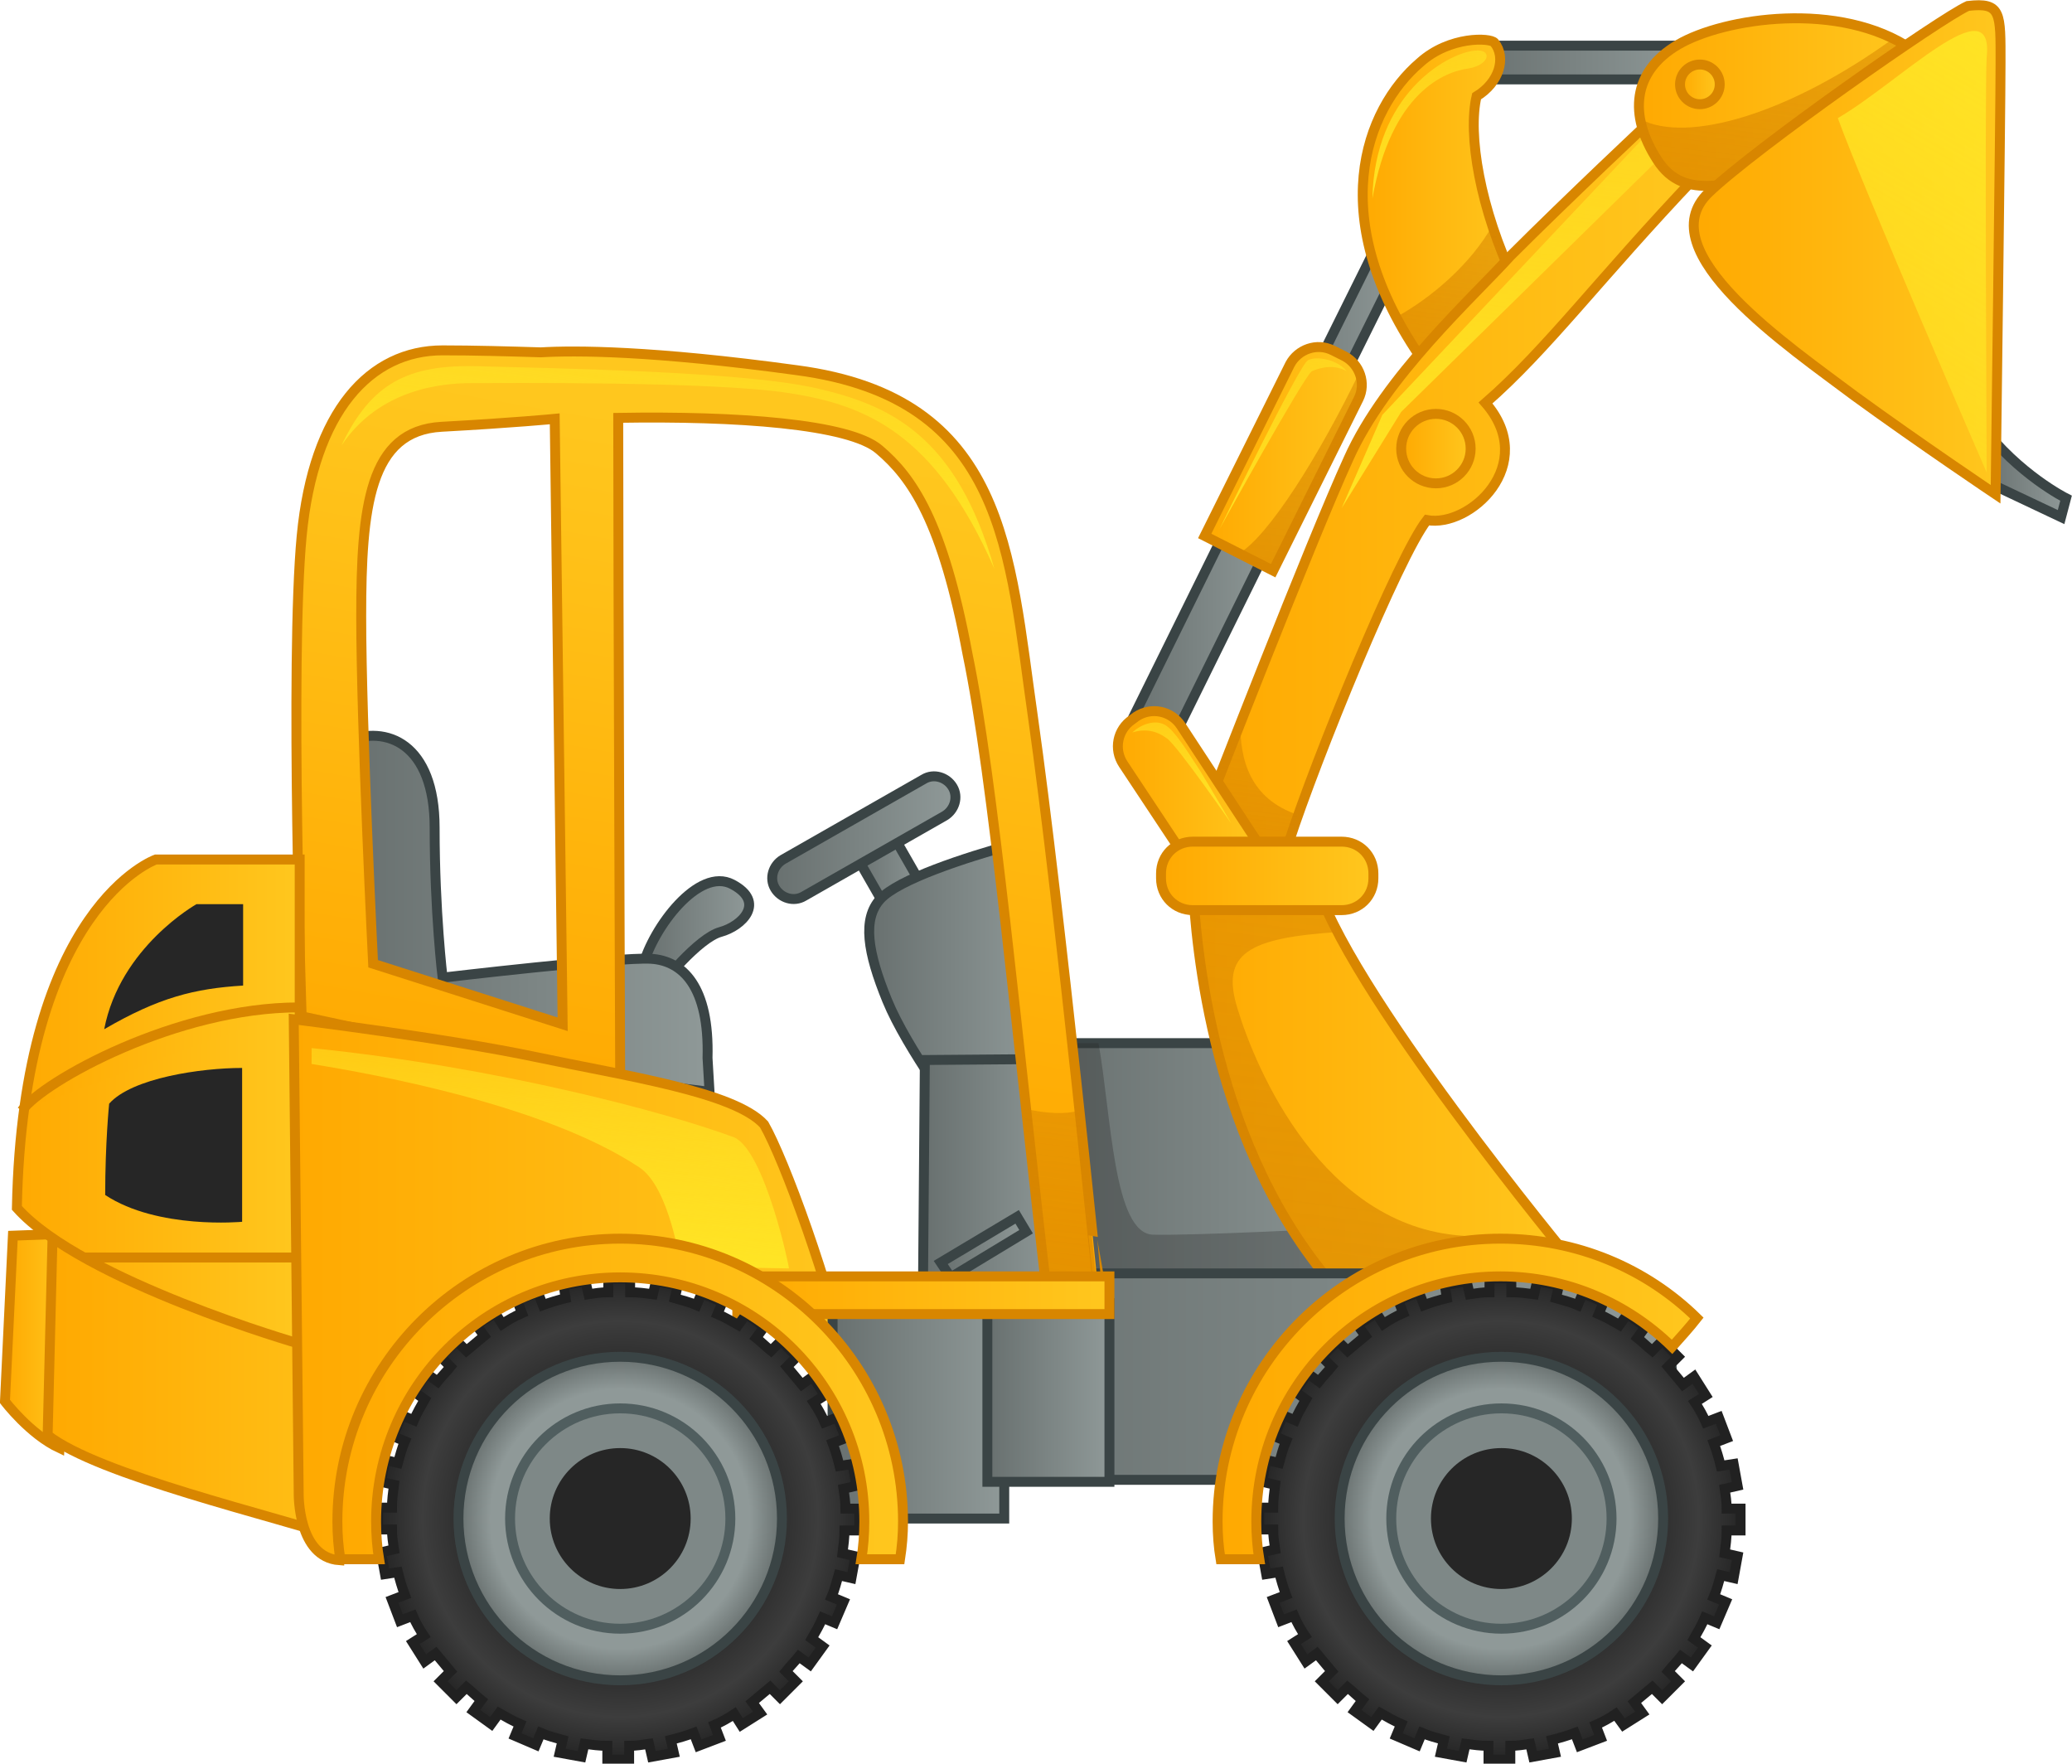 <?xml version="1.0" encoding="utf-8"?>
<!-- Generator: Adobe Illustrator 19.0.1, SVG Export Plug-In . SVG Version: 6.00 Build 0)  -->
<svg version="1.1" xmlns="http://www.w3.org/2000/svg" xmlns:xlink="http://www.w3.org/1999/xlink" x="0px" y="0px"
	 viewBox="0 0 208.8 177.7" style="enable-background:new 0 0 208.8 177.7;" xml:space="preserve">
<style type="text/css">
	.st0{fill:url(#SVGID_1_);stroke:#3A4445;stroke-miterlimit:10;}
	.st1{fill:url(#SVGID_2_);}
	.st2{fill:url(#SVGID_3_);stroke:#3A4445;stroke-miterlimit:10;}
	.st3{fill:url(#SVGID_4_);stroke:#3A4445;stroke-miterlimit:10;}
	.st4{fill:url(#SVGID_5_);stroke:#D88600;stroke-miterlimit:10;}
	.st5{fill:url(#SVGID_6_);}
	.st6{fill:url(#SVGID_7_);}
	.st7{fill:url(#SVGID_8_);stroke:#D88600;stroke-miterlimit:10;}
	.st8{fill:url(#SVGID_9_);}
	.st9{fill:url(#SVGID_10_);}
	.st10{fill:url(#SVGID_11_);stroke:#3A4445;stroke-miterlimit:10;}
	.st11{fill:url(#SVGID_12_);stroke:#D88600;stroke-miterlimit:10;}
	.st12{fill:url(#SVGID_13_);}
	.st13{fill:url(#SVGID_14_);}
	.st14{fill:url(#SVGID_15_);stroke:#D88600;stroke-miterlimit:10;}
	.st15{fill:url(#SVGID_16_);}
	.st16{fill:url(#SVGID_17_);}
	.st17{fill:url(#SVGID_18_);stroke:#D88600;stroke-miterlimit:10;}
	.st18{fill:url(#SVGID_19_);}
	.st19{fill:url(#SVGID_20_);stroke:#D88600;stroke-miterlimit:10;}
	.st20{fill:url(#SVGID_21_);stroke:#3A4445;stroke-miterlimit:10;}
	.st21{fill:url(#SVGID_22_);stroke:#3A4445;stroke-miterlimit:10;}
	.st22{fill:url(#SVGID_23_);stroke:#3A4445;stroke-miterlimit:10;}
	.st23{fill:url(#SVGID_24_);stroke:#3A4445;stroke-miterlimit:10;}
	.st24{fill:url(#SVGID_25_);stroke:#3A4445;stroke-miterlimit:10;}
	.st25{fill:url(#SVGID_26_);stroke:#3A4445;stroke-miterlimit:10;}
	.st26{fill:url(#SVGID_27_);stroke:#3A4445;stroke-miterlimit:10;}
	.st27{fill:url(#SVGID_28_);stroke:#D88600;stroke-miterlimit:10;}
	.st28{fill:url(#SVGID_29_);}
	.st29{fill:url(#SVGID_30_);}
	.st30{fill:url(#SVGID_31_);stroke:#3A4445;stroke-miterlimit:10;}
	.st31{fill:url(#SVGID_32_);stroke:#D88600;stroke-miterlimit:10;}
	.st32{fill:url(#SVGID_33_);stroke:#D88600;stroke-miterlimit:10;}
	.st33{fill:url(#SVGID_34_);stroke:#D88600;stroke-miterlimit:10;}
	.st34{fill:#262626;}
	.st35{fill:url(#SVGID_35_);stroke:#D88600;stroke-miterlimit:10;}
	.st36{fill:url(#SVGID_36_);stroke:#D88600;stroke-miterlimit:10;}
	.st37{fill:url(#SVGID_37_);stroke:#D88600;stroke-miterlimit:10;}
	.st38{fill:url(#SVGID_38_);}
	.st39{fill:url(#SVGID_39_);stroke:#3A4445;stroke-miterlimit:10;}
	.st40{fill:url(#SVGID_40_);stroke:#3A4445;stroke-miterlimit:10;}
	.st41{fill:url(#SVGID_41_);stroke:#D88600;stroke-miterlimit:10;}
	.st42{fill:url(#SVGID_42_);stroke:#212121;stroke-miterlimit:10;}
	.st43{fill:url(#SVGID_43_);stroke:#3A4445;stroke-miterlimit:10;}
	.st44{fill:#7E8887;stroke:#505E5F;stroke-miterlimit:10;}
	.st45{fill:url(#SVGID_44_);stroke:#212121;stroke-miterlimit:10;}
	.st46{fill:url(#SVGID_45_);stroke:#3A4445;stroke-miterlimit:10;}
	.st47{fill:url(#SVGID_46_);stroke:#D88600;stroke-miterlimit:10;}
	.st48{fill:url(#SVGID_47_);stroke:#D88600;stroke-miterlimit:10;}
	.st49{fill:url(#SVGID_48_);stroke:#D88600;stroke-miterlimit:10;}
	.st50{fill:url(#SVGID_49_);stroke:#D88600;stroke-miterlimit:10;}
	.st51{fill:url(#SVGID_50_);}
	.st52{fill:url(#SVGID_51_);stroke:#D88600;stroke-miterlimit:10;}
	.st53{fill:url(#SVGID_52_);stroke:#3A4445;stroke-miterlimit:10;}
	.st54{fill:url(#SVGID_53_);stroke:#D88600;stroke-miterlimit:10;}
	.st55{fill:url(#SVGID_54_);}
	.st56{fill:url(#SVGID_55_);stroke:#D88600;stroke-miterlimit:10;}
	.st57{fill:url(#SVGID_56_);}
	.st58{fill:#AFBDBB;}
	.st59{fill:url(#SVGID_57_);stroke:#D88600;stroke-miterlimit:10;}
	.st60{fill:url(#SVGID_58_);stroke:#D88600;stroke-miterlimit:10;}
	.st61{fill:url(#SVGID_59_);}
	.st62{fill:url(#SVGID_60_);stroke:#D88600;stroke-miterlimit:10;}
	.st63{fill:url(#SVGID_61_);stroke:#D88600;stroke-miterlimit:10;}
	.st64{fill:url(#SVGID_62_);}
	.st65{fill:url(#SVGID_63_);stroke:#D88600;stroke-miterlimit:10;}
	.st66{fill:url(#SVGID_64_);stroke:#D88600;stroke-miterlimit:10;}
	.st67{fill:url(#SVGID_65_);}
	.st68{fill:url(#SVGID_66_);stroke:#D88600;stroke-miterlimit:10;}
	.st69{fill:url(#SVGID_67_);}
	.st70{fill:url(#SVGID_68_);}
	.st71{fill:url(#SVGID_69_);}
	.st72{fill:url(#SVGID_70_);stroke:#D88600;stroke-miterlimit:10;}
	.st73{fill:url(#SVGID_71_);}
	.st74{fill:url(#SVGID_72_);}
	.st75{fill:url(#SVGID_73_);}
	.st76{fill:url(#SVGID_74_);}
	.st77{fill:url(#SVGID_75_);}
	.st78{fill:url(#SVGID_76_);stroke:#D88600;stroke-miterlimit:10;}
	.st79{fill:url(#SVGID_77_);}
	.st80{fill:url(#SVGID_78_);}
	.st81{fill:url(#SVGID_79_);stroke:#D88600;stroke-miterlimit:10;}
	.st82{fill:url(#SVGID_80_);}
	.st83{fill:url(#SVGID_81_);}
	.st84{fill:url(#SVGID_82_);stroke:#D88600;stroke-miterlimit:10;}
	.st85{fill:url(#SVGID_83_);}
	.st86{fill:url(#SVGID_84_);stroke:#D88600;stroke-miterlimit:10;}
	.st87{fill:url(#SVGID_85_);stroke:#D88600;stroke-miterlimit:10;}
	.st88{fill:url(#SVGID_86_);stroke:#D88600;stroke-miterlimit:10;}
	.st89{fill:url(#SVGID_87_);}
	.st90{fill:url(#SVGID_88_);stroke:#D88600;stroke-miterlimit:10;}
	.st91{fill:url(#SVGID_89_);}
	.st92{fill:url(#SVGID_90_);stroke:#D88600;stroke-miterlimit:10;}
	.st93{fill:url(#SVGID_91_);stroke:#D88600;stroke-miterlimit:10;}
	.st94{fill:url(#SVGID_92_);}
	.st95{fill:url(#SVGID_93_);}
	.st96{fill:url(#SVGID_94_);}
	.st97{fill:url(#SVGID_95_);stroke:#3A4445;stroke-miterlimit:10;}
	.st98{fill:url(#SVGID_96_);stroke:#505E5F;stroke-miterlimit:10;}
	.st99{fill:url(#SVGID_97_);}
	.st100{fill:url(#SVGID_98_);}
	.st101{fill:url(#SVGID_99_);}
	.st102{fill:#FFFFFF;}
	.st103{fill:url(#SVGID_100_);stroke:#3A4445;stroke-miterlimit:10;}
	.st104{fill:url(#SVGID_101_);stroke:#3A4445;stroke-miterlimit:10;}
	.st105{fill:#8E9998;}
	.st106{fill:url(#SVGID_102_);stroke:#3A4445;stroke-miterlimit:10;}
	.st107{fill:url(#SVGID_103_);stroke:#3A4445;stroke-miterlimit:10;}
	.st108{fill:url(#SVGID_104_);stroke:#3A4445;stroke-miterlimit:10;}
	.st109{fill:url(#SVGID_105_);stroke:#3A4445;stroke-miterlimit:10;}
	.st110{fill:url(#SVGID_106_);stroke:#3A4445;stroke-miterlimit:10;}
	.st111{fill:#B1BFBE;}
	.st112{fill:url(#SVGID_107_);stroke:#3A4445;stroke-miterlimit:10;}
	.st113{fill:url(#SVGID_108_);stroke:#3A4445;stroke-miterlimit:10;}
	.st114{fill:url(#SVGID_109_);stroke:#3A4445;stroke-miterlimit:10;}
	.st115{fill:url(#SVGID_110_);stroke:#3A4445;stroke-miterlimit:10;}
	.st116{fill:url(#SVGID_111_);stroke:#3A4445;stroke-miterlimit:10;}
	.st117{fill:url(#SVGID_112_);stroke:#D88600;stroke-miterlimit:10;}
	.st118{fill:url(#SVGID_113_);stroke:#3A4445;stroke-miterlimit:10;}
	.st119{fill:url(#SVGID_114_);stroke:#D88600;stroke-miterlimit:10;}
	.st120{fill:url(#SVGID_115_);stroke:#D88600;stroke-miterlimit:10;}
	.st121{fill:url(#SVGID_116_);}
	.st122{fill:url(#SVGID_117_);stroke:#3A4445;stroke-miterlimit:10;}
	.st123{fill:url(#SVGID_118_);}
	.st124{fill:url(#SVGID_119_);stroke:#3A4445;stroke-miterlimit:10;}
	.st125{fill:url(#SVGID_120_);stroke:#D88600;stroke-miterlimit:10;}
	.st126{fill:url(#SVGID_121_);stroke:#D88600;stroke-miterlimit:10;}
	.st127{fill:url(#SVGID_122_);}
	.st128{fill:url(#SVGID_123_);stroke:#D88600;stroke-miterlimit:10;}
	.st129{fill:url(#SVGID_124_);stroke:#D88600;stroke-miterlimit:10;}
	.st130{fill:url(#SVGID_125_);stroke:#D88600;stroke-miterlimit:10;}
	.st131{fill:url(#SVGID_126_);}
	.st132{fill:url(#SVGID_127_);stroke:#3A4445;stroke-miterlimit:10;}
	.st133{fill:#BBC9C8;}
	.st134{fill:url(#SVGID_128_);}
	.st135{fill:url(#SVGID_129_);stroke:#D88600;stroke-miterlimit:10;}
	.st136{fill:url(#SVGID_130_);}
	.st137{fill:url(#SVGID_131_);}
	.st138{fill:url(#SVGID_132_);stroke:#D88600;stroke-miterlimit:10;}
	.st139{fill:url(#SVGID_133_);}
	.st140{fill:url(#SVGID_134_);stroke:#D88600;stroke-miterlimit:10;}
	.st141{fill:url(#SVGID_135_);}
	.st142{fill:url(#SVGID_136_);stroke:#D88600;stroke-miterlimit:10;}
	.st143{fill:url(#SVGID_137_);stroke:#D88600;stroke-miterlimit:10;}
	.st144{fill:url(#SVGID_138_);stroke:#D88600;stroke-miterlimit:10;}
	.st145{fill:url(#SVGID_139_);stroke:#D88600;stroke-miterlimit:10;}
	.st146{fill:url(#SVGID_140_);stroke:#D88600;stroke-miterlimit:10;}
	.st147{fill:url(#SVGID_141_);stroke:#D88600;stroke-miterlimit:10;}
	.st148{fill:url(#SVGID_142_);}
	.st149{fill:url(#SVGID_143_);stroke:#D88600;stroke-miterlimit:10;}
	.st150{fill:url(#SVGID_144_);}
	.st151{fill:url(#SVGID_145_);stroke:#D88600;stroke-miterlimit:10;}
	.st152{fill:url(#SVGID_146_);stroke:#D88600;stroke-miterlimit:10;}
	.st153{fill:url(#SVGID_147_);}
	.st154{fill:url(#SVGID_148_);}
	.st155{fill:url(#SVGID_149_);stroke:#D88600;stroke-miterlimit:10;}
	.st156{fill:url(#SVGID_150_);}
	.st157{fill:url(#SVGID_151_);stroke:#D88600;stroke-miterlimit:10;}
	.st158{fill:url(#SVGID_152_);}
	.st159{fill:url(#SVGID_153_);}
	.st160{fill:url(#SVGID_154_);}
	.st161{fill:url(#SVGID_155_);}
	.st162{fill:url(#SVGID_156_);}
	.st163{fill:url(#SVGID_157_);stroke:#D88600;stroke-miterlimit:10;}
	.st164{fill:url(#SVGID_158_);stroke:#D88600;stroke-miterlimit:10;}
	.st165{fill:url(#SVGID_159_);stroke:#D88600;stroke-miterlimit:10;}
	.st166{fill:url(#SVGID_160_);stroke:#D88600;stroke-miterlimit:10;}
	.st167{fill:url(#SVGID_161_);}
	.st168{fill:url(#SVGID_162_);stroke:#D88600;stroke-miterlimit:10;}
	.st169{fill:url(#SVGID_163_);}
	.st170{fill:url(#SVGID_164_);stroke:#D88600;stroke-miterlimit:10;}
	.st171{fill:url(#SVGID_165_);stroke:#212121;stroke-miterlimit:10;}
	.st172{fill:url(#SVGID_166_);stroke:#212121;stroke-miterlimit:10;}
	.st173{fill:url(#SVGID_167_);stroke:#D88600;stroke-miterlimit:10;}
	.st174{fill:url(#SVGID_168_);stroke:#D88600;stroke-miterlimit:10;}
	.st175{fill:url(#SVGID_169_);stroke:#D88600;stroke-miterlimit:10;}
	.st176{fill:url(#SVGID_170_);}
	.st177{fill:url(#SVGID_171_);stroke:#D88600;stroke-miterlimit:10;}
	.st178{fill:url(#SVGID_172_);stroke:#212121;stroke-miterlimit:10;}
	.st179{fill:url(#SVGID_173_);stroke:#D88600;stroke-miterlimit:10;}
	.st180{fill:url(#SVGID_174_);stroke:#212121;stroke-miterlimit:10;}
	.st181{fill:url(#SVGID_175_);stroke:#212121;stroke-miterlimit:10;}
	.st182{fill:url(#SVGID_176_);stroke:#D88600;stroke-miterlimit:10;}
	.st183{fill:url(#SVGID_177_);stroke:#212121;stroke-miterlimit:10;}
	.st184{fill:url(#SVGID_178_);stroke:#D88600;stroke-miterlimit:10;}
	.st185{fill:url(#SVGID_179_);stroke:#D88600;stroke-miterlimit:10;}
	.st186{fill:url(#SVGID_180_);}
	.st187{fill:url(#SVGID_181_);stroke:#D88600;stroke-miterlimit:10;}
	.st188{fill:url(#SVGID_182_);stroke:#D88600;stroke-miterlimit:10;}
	.st189{fill:url(#SVGID_183_);stroke:#D88600;stroke-miterlimit:10;}
	.st190{fill:url(#SVGID_184_);}
	.st191{fill:url(#SVGID_185_);}
	.st192{fill:url(#SVGID_186_);stroke:#3A4445;stroke-miterlimit:10;}
	.st193{fill:url(#SVGID_187_);stroke:#3A4445;stroke-miterlimit:10;}
	.st194{fill:url(#SVGID_188_);stroke:#D88600;stroke-miterlimit:10;}
	.st195{fill:url(#SVGID_189_);}
	.st196{fill:url(#SVGID_190_);stroke:#3A4445;stroke-miterlimit:10;}
	.st197{fill:url(#SVGID_191_);stroke:#D88600;stroke-miterlimit:10;}
	.st198{fill:url(#SVGID_192_);stroke:#D88600;stroke-miterlimit:10;}
	.st199{fill:url(#SVGID_193_);}
	.st200{fill:url(#SVGID_194_);stroke:#3A4445;stroke-miterlimit:10;}
	.st201{fill:url(#SVGID_195_);stroke:#D88600;stroke-miterlimit:10;}
	.st202{fill:url(#SVGID_196_);stroke:#D88600;stroke-miterlimit:10;}
	.st203{fill:url(#SVGID_197_);stroke:#D88600;stroke-miterlimit:10;}
	.st204{fill:url(#SVGID_198_);}
	.st205{fill:url(#SVGID_199_);stroke:#3A4445;stroke-miterlimit:10;}
	.st206{fill:url(#SVGID_200_);stroke:#D88600;stroke-miterlimit:10;}
	.st207{fill:url(#SVGID_201_);stroke:#212121;stroke-miterlimit:10;}
	.st208{fill:url(#SVGID_202_);stroke:#3A4445;stroke-miterlimit:10;}
	.st209{fill:url(#SVGID_203_);stroke:#D88600;stroke-miterlimit:10;}
	.st210{fill:url(#SVGID_204_);stroke:#3A4445;stroke-miterlimit:10;}
	.st211{fill:url(#SVGID_205_);stroke:#3A4445;stroke-miterlimit:10;}
	.st212{fill:url(#SVGID_206_);}
	.st213{fill:url(#SVGID_207_);stroke:#212121;stroke-miterlimit:10;}
	.st214{fill:url(#SVGID_208_);stroke:#3A4445;stroke-miterlimit:10;}
	.st215{fill:url(#SVGID_209_);stroke:#D88600;stroke-miterlimit:10;}
	.st216{fill:url(#SVGID_210_);}
	.st217{fill:url(#SVGID_211_);stroke:#D88600;stroke-linecap:round;stroke-linejoin:round;stroke-miterlimit:10;}
	.st218{fill:url(#SVGID_212_);}
	.st219{fill:url(#SVGID_213_);}
	.st220{fill:url(#SVGID_214_);stroke:#D88600;stroke-miterlimit:10;}
	.st221{fill:url(#SVGID_215_);}
	.st222{fill:#E69704;stroke:#D88600;stroke-linecap:round;stroke-linejoin:round;stroke-miterlimit:10;}
	.st223{fill:url(#SVGID_216_);stroke:#D88600;stroke-miterlimit:10;}
	.st224{fill:url(#SVGID_217_);}
	.st225{fill:url(#SVGID_218_);stroke:#D88600;stroke-miterlimit:10;}
	.st226{fill:url(#SVGID_219_);stroke:#D88600;stroke-miterlimit:10;}
	.st227{fill:url(#SVGID_220_);stroke:#D88600;stroke-miterlimit:10;}
	.st228{fill:url(#SVGID_221_);stroke:#D88600;stroke-miterlimit:10;}
	.st229{fill:url(#SVGID_222_);stroke:#3A4445;stroke-miterlimit:10;}
	.st230{fill:url(#SVGID_223_);stroke:#3A4445;stroke-miterlimit:10;}
	.st231{fill:url(#SVGID_224_);stroke:#3A4445;stroke-miterlimit:10;}
	.st232{fill:url(#SVGID_225_);stroke:#3A4445;stroke-miterlimit:10;}
	.st233{fill:url(#SVGID_226_);stroke:#3A4445;stroke-miterlimit:10;}
	.st234{fill:url(#SVGID_227_);stroke:#3A4445;stroke-miterlimit:10;}
	.st235{fill:url(#SVGID_228_);stroke:#3A4445;stroke-miterlimit:10;}
	.st236{fill:url(#SVGID_229_);stroke:#3A4445;stroke-miterlimit:10;}
	.st237{fill:url(#SVGID_230_);stroke:#3A4445;stroke-miterlimit:10;}
	.st238{fill:url(#SVGID_231_);stroke:#3A4445;stroke-miterlimit:10;}
	.st239{fill:url(#SVGID_232_);stroke:#3A4445;stroke-miterlimit:10;}
	.st240{fill:url(#SVGID_233_);stroke:#3A4445;stroke-miterlimit:10;}
	.st241{fill:url(#SVGID_234_);stroke:#3A4445;stroke-miterlimit:10;}
	.st242{fill:url(#SVGID_235_);stroke:#D88600;stroke-miterlimit:10;}
	.st243{fill:url(#SVGID_236_);stroke:#3A4445;stroke-miterlimit:10;}
	.st244{fill:url(#SVGID_237_);stroke:#3A4445;stroke-miterlimit:10;}
	.st245{fill:url(#SVGID_238_);stroke:#D88600;stroke-miterlimit:10;}
	.st246{fill:url(#SVGID_239_);}
	.st247{fill:url(#SVGID_240_);stroke:#D88600;stroke-miterlimit:10;}
	.st248{fill:url(#SVGID_241_);}
	.st249{fill:url(#SVGID_242_);stroke:#D88600;stroke-miterlimit:10;}
	.st250{fill:url(#SVGID_243_);}
	.st251{fill:url(#SVGID_244_);}
	.st252{fill:url(#SVGID_245_);stroke:#D88600;stroke-miterlimit:10;}
	.st253{fill:url(#SVGID_246_);stroke:#D88600;stroke-miterlimit:10;}
	.st254{fill:url(#SVGID_247_);}
	.st255{fill:url(#SVGID_248_);stroke:#D88600;stroke-miterlimit:10;}
	.st256{fill:url(#SVGID_249_);}
	.st257{fill:url(#SVGID_250_);}
	.st258{fill:url(#SVGID_251_);stroke:#D88600;stroke-miterlimit:10;}
	.st259{fill:url(#SVGID_252_);stroke:#D88600;stroke-miterlimit:10;}
	.st260{fill:url(#SVGID_253_);stroke:#D88600;stroke-miterlimit:10;}
	.st261{fill:url(#SVGID_254_);}
	.st262{fill:url(#SVGID_255_);stroke:#D88600;stroke-miterlimit:10;}
	.st263{fill:url(#SVGID_256_);}
	.st264{fill:url(#SVGID_257_);stroke:#D88600;stroke-miterlimit:10;}
	.st265{fill:url(#SVGID_258_);stroke:#D88600;stroke-miterlimit:10;}
	.st266{fill:url(#SVGID_259_);}
	.st267{fill:url(#SVGID_260_);stroke:#D88600;stroke-miterlimit:10;}
	.st268{fill:url(#SVGID_261_);stroke:#D88600;stroke-miterlimit:10;}
	.st269{fill:url(#SVGID_262_);stroke:#D88600;stroke-miterlimit:10;}
	.st270{fill:url(#SVGID_263_);}
	.st271{fill:url(#SVGID_264_);stroke:#D88600;stroke-miterlimit:10;}
	.st272{fill:url(#SVGID_265_);}
	.st273{fill:url(#SVGID_266_);stroke:#3A4445;stroke-miterlimit:10;}
	.st274{fill:url(#SVGID_267_);stroke:#3A4445;stroke-miterlimit:10;}
	.st275{fill:url(#SVGID_268_);stroke:#3A4445;stroke-miterlimit:10;}
	.st276{fill:url(#SVGID_269_);stroke:#3A4445;stroke-miterlimit:10;}
	.st277{fill:url(#SVGID_270_);stroke:#3A4445;stroke-miterlimit:10;}
	.st278{fill:url(#SVGID_271_);stroke:#3A4445;stroke-miterlimit:10;}
	.st279{fill:url(#SVGID_272_);stroke:#3A4445;stroke-miterlimit:10;}
	.st280{fill:url(#SVGID_273_);stroke:#3A4445;stroke-miterlimit:10;}
	.st281{fill:url(#SVGID_274_);stroke:#3A4445;stroke-miterlimit:10;}
	.st282{fill:url(#SVGID_275_);stroke:#3A4445;stroke-miterlimit:10;}
	.st283{fill:url(#SVGID_276_);stroke:#3A4445;stroke-miterlimit:10;}
	.st284{fill:url(#SVGID_277_);stroke:#3A4445;stroke-miterlimit:10;}
	.st285{fill:url(#SVGID_278_);stroke:#3A4445;stroke-miterlimit:10;}
	.st286{fill:#9CA8A7;}
	.st287{fill:none;stroke:#7E8887;stroke-width:2;stroke-miterlimit:10;}
	.st288{fill:#A1ADAC;}
	.st289{fill:#505E5F;}
	.st290{fill:url(#SVGID_279_);stroke:#D88600;stroke-miterlimit:10;}
	.st291{fill:url(#SVGID_280_);stroke:#D88600;stroke-miterlimit:10;}
	.st292{fill:url(#SVGID_281_);stroke:#D88600;stroke-miterlimit:10;}
	.st293{fill:url(#SVGID_282_);stroke:#D88600;stroke-miterlimit:10;}
	.st294{fill:url(#SVGID_283_);stroke:#D88600;stroke-miterlimit:10;}
	.st295{fill:url(#SVGID_284_);}
	.st296{fill:url(#SVGID_285_);}
	.st297{fill:url(#SVGID_286_);}
	.st298{fill:url(#SVGID_287_);}
	.st299{fill:url(#SVGID_288_);}
	.st300{fill:url(#SVGID_289_);}
	.st301{fill:url(#SVGID_290_);stroke:#D88600;stroke-miterlimit:10;}
	.st302{fill:url(#SVGID_291_);}
	.st303{fill:url(#SVGID_292_);stroke:#D88600;stroke-miterlimit:10;}
	.st304{fill:url(#SVGID_293_);stroke:#D88600;stroke-miterlimit:10;}
	.st305{fill:url(#SVGID_294_);}
	.st306{fill:url(#SVGID_295_);stroke:#D88600;stroke-miterlimit:10;}
	.st307{fill:url(#SVGID_296_);}
	.st308{fill:url(#SVGID_297_);stroke:#D88600;stroke-miterlimit:10;}
	.st309{fill:url(#SVGID_298_);}
	.st310{fill:url(#SVGID_299_);stroke:#D88600;stroke-miterlimit:10;}
	.st311{fill:url(#SVGID_300_);}
	.st312{fill:url(#SVGID_301_);stroke:#D88600;stroke-miterlimit:10;}
	.st313{fill:url(#SVGID_302_);}
	.st314{fill:url(#SVGID_303_);stroke:#D88600;stroke-miterlimit:10;}
	.st315{fill:url(#SVGID_304_);stroke:#D88600;stroke-miterlimit:10;}
	.st316{fill:url(#SVGID_305_);stroke:#D88600;stroke-miterlimit:10;}
	.st317{fill:url(#SVGID_306_);stroke:#D88600;stroke-miterlimit:10;}
</style>
<g id="Background">
</g>
<g id="Objects">
	<g>
		<linearGradient id="SVGID_1_" gradientUnits="userSpaceOnUse" x1="104.674" y1="121.071" x2="141.108" y2="121.071">
			<stop  offset="0" style="stop-color:#68706F"/>
			<stop  offset="1" style="stop-color:#8F9998"/>
		</linearGradient>
		<path class="st0" d="M104.7,105.1c9.4,0,24.4,0,24.4,0s12.3,27.3,12.1,28.1c-0.3,0.8-26,3.8-27.3,3.8s-7-2.1-7-2.1L104.7,105.1z"
			/>
		<linearGradient id="SVGID_2_" gradientUnits="userSpaceOnUse" x1="104.686" y1="121.071" x2="140.432" y2="121.071">
			<stop  offset="0" style="stop-color:#262626;stop-opacity:0.3"/>
			<stop  offset="1" style="stop-color:#262626;stop-opacity:0.3"/>
		</linearGradient>
		<path class="st1" d="M137.2,123.6c-2.8,0.2-16.9,0.9-21,0.8c-4-0.1-4.2-12-5.5-19.3c-2,0-4,0-5.7,0l-0.4,0.2l2.1,29.6
			c0,0,5.6,2.1,7,2.1c0.7,0,7.3-0.7,13.8-1.5c5.3-1.5,10.2-3,12.8-4.2C139.7,129.5,138.6,126.7,137.2,123.6z"/>
		<g>
			<linearGradient id="SVGID_3_" gradientUnits="userSpaceOnUse" x1="125.767" y1="37.94" x2="141.845" y2="37.94">
				<stop  offset="0" style="stop-color:#68706F"/>
				<stop  offset="1" style="stop-color:#8F9998"/>
			</linearGradient>
			<polygon class="st2" points="128.4,52.1 125.8,50.8 139.2,23.8 141.8,25.1 			"/>
			<linearGradient id="SVGID_4_" gradientUnits="userSpaceOnUse" x1="113.201" y1="63.631" x2="128.817" y2="63.631">
				<stop  offset="0" style="stop-color:#68706F"/>
				<stop  offset="1" style="stop-color:#8F9998"/>
			</linearGradient>
			<polygon class="st3" points="117.3,76.3 113.2,74.3 124.7,51 128.8,53 			"/>
			<linearGradient id="SVGID_5_" gradientUnits="userSpaceOnUse" x1="121.392" y1="46.287" x2="137.282" y2="46.287">
				<stop  offset="0" style="stop-color:#FFA901"/>
				<stop  offset="1" style="stop-color:#FFC71E"/>
			</linearGradient>
			<path class="st4" d="M128.3,57.5l8.6-17.3c0.8-1.6,0.1-3.5-1.4-4.3l-1.2-0.6c-1.6-0.8-3.5-0.1-4.3,1.4l-8.6,17.3L128.3,57.5z"/>
			<linearGradient id="SVGID_6_" gradientUnits="userSpaceOnUse" x1="129.179" y1="62.56" x2="133.738" y2="25.516">
				<stop  offset="0" style="stop-color:#D88600;stop-opacity:0.705"/>
				<stop  offset="1" style="stop-color:#D88600;stop-opacity:0.462"/>
			</linearGradient>
			<path class="st5" d="M137,37.5c-4,8.3-9.2,16.6-12.2,18.3l3.5,1.8l8.6-17.3C137.4,39.4,137.4,38.3,137,37.5z"/>
			<linearGradient id="SVGID_7_" gradientUnits="userSpaceOnUse" x1="127.732" y1="58.294" x2="131.724" y2="25.863">
				<stop  offset="0" style="stop-color:#FFE926"/>
				<stop  offset="1" style="stop-color:#FFE926;stop-opacity:0.3"/>
			</linearGradient>
			<path class="st6" d="M135.7,37.4c-0.8-1.1-3-1.6-3.9-1.1c-0.9,0.5-8.9,17-8.9,17s8.5-15.4,9.3-15.9
				C133.1,37,134.5,36.7,135.7,37.4z"/>
		</g>
		<g>
			<linearGradient id="SVGID_8_" gradientUnits="userSpaceOnUse" x1="119.138" y1="109.414" x2="158.514" y2="109.414">
				<stop  offset="0" style="stop-color:#FFA901"/>
				<stop  offset="1" style="stop-color:#FFC71E"/>
			</linearGradient>
			<path class="st7" d="M120.2,89.1c0.3,5.9,1.9,26.8,14.7,41c12.6,2.1,23.6-2.9,23.6-2.9s-23.3-28.1-26-38.8
				c-6.7,1.1-13.4,0.8-13.4,0.8"/>
			<g>
				<linearGradient id="SVGID_9_" gradientUnits="userSpaceOnUse" x1="119.665" y1="89.157" x2="119.693" y2="88.925">
					<stop  offset="0" style="stop-color:#D88600;stop-opacity:0.705"/>
					<stop  offset="1" style="stop-color:#D88600;stop-opacity:0.462"/>
				</linearGradient>
				<path class="st8" d="M119.1,89.1c0,0,0.4,0,1.1,0c0,0,0,0,0,0H119.1z"/>
				<linearGradient id="SVGID_10_" gradientUnits="userSpaceOnUse" x1="134.133" y1="139.647" x2="143.096" y2="66.823">
					<stop  offset="0" style="stop-color:#D88600;stop-opacity:0.705"/>
					<stop  offset="1" style="stop-color:#D88600;stop-opacity:0.462"/>
				</linearGradient>
				<path class="st9" d="M147.3,124.5c-14-1-20.7-16.6-22.6-22.9c-1.7-5.5,1-7.1,10.2-7.7c-1.1-2.1-1.9-4.1-2.3-5.6
					c-5.1,0.8-10.2,0.9-12.3,0.8c0.3,5.9,1.9,26.8,14.7,41c8.7,1.5,16.7-0.5,20.7-1.9C154.3,126.2,151.6,124.8,147.3,124.5z"/>
			</g>
			<linearGradient id="SVGID_11_" gradientUnits="userSpaceOnUse" x1="147.889" y1="6.292" x2="170.747" y2="6.292">
				<stop  offset="0" style="stop-color:#68706F"/>
				<stop  offset="1" style="stop-color:#8F9998"/>
			</linearGradient>
			<rect x="147.9" y="4.6" class="st10" width="22.9" height="3.4"/>
			<linearGradient id="SVGID_12_" gradientUnits="userSpaceOnUse" x1="137.283" y1="20.335" x2="152.711" y2="20.335">
				<stop  offset="0" style="stop-color:#FFA901"/>
				<stop  offset="1" style="stop-color:#FFC71E"/>
			</linearGradient>
			<path class="st11" d="M152.7,28.5c-3.6-7.5-4.8-15-3.9-18.8c2.3-1.4,3-3.9,1.8-5.4c-0.4-0.5-4.5-0.7-7.5,2
				c-5.5,4.7-9.8,15.7,0.4,30.2"/>
			<linearGradient id="SVGID_13_" gradientUnits="userSpaceOnUse" x1="145.415" y1="40.237" x2="148.599" y2="14.371">
				<stop  offset="0" style="stop-color:#D88600;stop-opacity:0.705"/>
				<stop  offset="1" style="stop-color:#D88600;stop-opacity:0.462"/>
			</linearGradient>
			<path class="st12" d="M150.4,22.7c-2.1,3.8-6.1,7.3-9.8,9.3c0.8,1.5,1.7,3,2.8,4.6l9.3-8C151.8,26.5,151,24.6,150.4,22.7z"/>
			<linearGradient id="SVGID_14_" gradientUnits="userSpaceOnUse" x1="142.569" y1="24.301" x2="146.07" y2="-4.146">
				<stop  offset="0" style="stop-color:#FFE926"/>
				<stop  offset="1" style="stop-color:#FFE926;stop-opacity:0.3"/>
			</linearGradient>
			<path class="st13" d="M148.6,5.1c-2.9,0.3-10.1,4.5-10.3,14.9c1.9-10.7,7.3-12.8,9.7-13.1C150.2,6.5,150.4,4.9,148.6,5.1z"/>
			<linearGradient id="SVGID_15_" gradientUnits="userSpaceOnUse" x1="121.549" y1="49.685" x2="170.836" y2="49.685">
				<stop  offset="0" style="stop-color:#FFA901"/>
				<stop  offset="1" style="stop-color:#FFC71E"/>
			</linearGradient>
			<path class="st14" d="M129.9,84.8c2.7-8.3,11-28.7,13.9-32.4c4.3,0.8,11.3-5.6,5.9-11.8c6.2-5.4,11.5-12.6,21.2-22.8
				c-2.4-3.2-4.8-5.4-4.8-5.4s-8,7.5-13.9,13.4c-3.7,4.1-12.6,12.1-16.3,20.4c-3.8,8.3-14.2,35.1-14.2,35.1l3.2,5.6L129.9,84.8z"/>
			<linearGradient id="SVGID_16_" gradientUnits="userSpaceOnUse" x1="125.096" y1="90.303" x2="128.197" y2="65.101">
				<stop  offset="0" style="stop-color:#D88600;stop-opacity:0.705"/>
				<stop  offset="1" style="stop-color:#D88600;stop-opacity:0.462"/>
			</linearGradient>
			<path class="st15" d="M125,72.6c-2,5-3.4,8.7-3.4,8.7l3.2,5.6l5.1-2.1c0.3-0.8,0.6-1.7,0.9-2.7C126,80.5,124.9,76.6,125,72.6z"/>
			<linearGradient id="SVGID_17_" gradientUnits="userSpaceOnUse" x1="148.036" y1="62.36" x2="156.958" y2="-10.131">
				<stop  offset="0" style="stop-color:#FFE926"/>
				<stop  offset="1" style="stop-color:#FFE926;stop-opacity:0.3"/>
			</linearGradient>
			<path class="st16" d="M135.2,51.2c2.5-5.7,4.1-9.4,4.1-9.4l26.6-28.2l2.1,1.6l-26.8,26.3L135.2,51.2z"/>
			<linearGradient id="SVGID_18_" gradientUnits="userSpaceOnUse" x1="112.654" y1="78.755" x2="127.341" y2="78.755">
				<stop  offset="0" style="stop-color:#FFA901"/>
				<stop  offset="1" style="stop-color:#FFC71E"/>
			</linearGradient>
			<path class="st17" d="M127.3,85.8c0-0.1-0.1-0.1-0.1-0.2L119,73.1c-1-1.5-3-1.9-4.5-0.9l-0.4,0.3c-1.5,1-1.9,3-0.9,4.5l5.9,8.9
				H127.3z"/>
			<linearGradient id="SVGID_19_" gradientUnits="userSpaceOnUse" x1="118.291" y1="84.443" x2="120.291" y2="68.198">
				<stop  offset="0" style="stop-color:#FFE926"/>
				<stop  offset="1" style="stop-color:#FFE926;stop-opacity:0.3"/>
			</linearGradient>
			<path class="st18" d="M114.1,73.8c1.1-1,2.5-1.3,3.4-0.7c0.9,0.6,1.9,2.2,3.4,4.5c1.4,2.3,3.2,5.4,3.2,5.4s-5.4-7.8-6.5-8.6
				C116.5,73.6,115.4,73.4,114.1,73.8z"/>
			<linearGradient id="SVGID_20_" gradientUnits="userSpaceOnUse" x1="116.996" y1="88.258" x2="138.425" y2="88.258">
				<stop  offset="0" style="stop-color:#FFA901"/>
				<stop  offset="1" style="stop-color:#FFC71E"/>
			</linearGradient>
			<path class="st19" d="M138.4,88.5c0,1.8-1.4,3.2-3.2,3.2h-15c-1.8,0-3.2-1.4-3.2-3.2V88c0-1.8,1.4-3.2,3.2-3.2h15
				c1.8,0,3.2,1.4,3.2,3.2V88.5z"/>
		</g>
		<g>
			<linearGradient id="SVGID_21_" gradientUnits="userSpaceOnUse" x1="95.415" y1="138.746" x2="168.506" y2="138.746">
				<stop  offset="0" style="stop-color:#68706F"/>
				<stop  offset="1" style="stop-color:#8F9998"/>
			</linearGradient>
			<path class="st20" d="M168.5,138.7c0,5.7-4.6,10.4-10.4,10.4h-52.3c-5.7,0-10.4-4.6-10.4-10.4l0,0c0-5.7,4.6-10.4,10.4-10.4h52.3
				C163.9,128.4,168.5,133,168.5,138.7L168.5,138.7z"/>
			<g>
				<g>
					<linearGradient id="SVGID_22_" gradientUnits="userSpaceOnUse" x1="85.81" y1="88.08" x2="93.8" y2="88.08">
						<stop  offset="0" style="stop-color:#68706F"/>
						<stop  offset="1" style="stop-color:#8F9998"/>
					</linearGradient>
					<polygon class="st21" points="93.8,90.8 90.1,92.9 85.8,85.4 89.5,83.3 					"/>
					<linearGradient id="SVGID_23_" gradientUnits="userSpaceOnUse" x1="87.51" y1="99.074" x2="104.97" y2="99.074">
						<stop  offset="0" style="stop-color:#68706F"/>
						<stop  offset="1" style="stop-color:#8F9998"/>
					</linearGradient>
					<path class="st22" d="M102,85.1c-4.7,1.3-11.5,3.5-13.3,5.5c-1.8,2-1.3,5.3,0.7,10.2c2,4.9,7.5,12.2,7.5,12.2s7.3-3.1,8-4.7
						C105.6,106.7,102,85.1,102,85.1z"/>
					<linearGradient id="SVGID_24_" gradientUnits="userSpaceOnUse" x1="77.843" y1="84.38" x2="96.264" y2="84.38">
						<stop  offset="0" style="stop-color:#68706F"/>
						<stop  offset="1" style="stop-color:#8F9998"/>
					</linearGradient>
					<path class="st23" d="M96,79.3c0.6,1,0.2,2.3-0.8,2.9L81,90.3c-1,0.6-2.3,0.2-2.9-0.8l0,0c-0.6-1-0.2-2.3,0.8-2.9l14.2-8.1
						C94.1,77.9,95.4,78.3,96,79.3L96,79.3z"/>
				</g>
				<g>
					<linearGradient id="SVGID_25_" gradientUnits="userSpaceOnUse" x1="93.005" y1="118.976" x2="107.247" y2="118.976">
						<stop  offset="0" style="stop-color:#68706F"/>
						<stop  offset="1" style="stop-color:#8F9998"/>
					</linearGradient>
					<polygon class="st24" points="106,106.7 93.2,106.8 93,131.3 107.2,131.1 					"/>
					<linearGradient id="SVGID_26_" gradientUnits="userSpaceOnUse" x1="64.815" y1="94.389" x2="75.509" y2="94.389">
						<stop  offset="0" style="stop-color:#68706F"/>
						<stop  offset="1" style="stop-color:#8F9998"/>
					</linearGradient>
					<path class="st25" d="M64.8,97.3c1-3.8,5.6-10,9-8.2c3.4,1.8,1,4.2-1.2,4.8c-2.2,0.6-6,5.2-6.4,6"/>
					<linearGradient id="SVGID_27_" gradientUnits="userSpaceOnUse" x1="34.874" y1="92.039" x2="71.565" y2="92.039">
						<stop  offset="0" style="stop-color:#68706F"/>
						<stop  offset="1" style="stop-color:#8F9998"/>
					</linearGradient>
					<path class="st26" d="M34.9,74.7c4-1.7,8.9,0.2,8.9,8.7s0.8,15.1,0.8,15.1s17.8-2.1,21-1.9c3.2,0.2,5.9,2.8,5.7,10
						c0.2,3.4,0.2,3.4,0.2,3.4s-13.6-1.5-19.1-3.8s-17.2-9.3-17.2-9.3L34.9,74.7z"/>
					<linearGradient id="SVGID_28_" gradientUnits="userSpaceOnUse" x1="66.692" y1="113.665" x2="79.025" y2="44.332">
						<stop  offset="0" style="stop-color:#FFA901"/>
						<stop  offset="1" style="stop-color:#FFC71E"/>
					</linearGradient>
					<path class="st27" d="M104.1,72.3c-2.4-16.6-2.7-32.2-23.8-35c-14.6-2-22.4-2-25.8-1.8c-3.2-0.1-6.8-0.2-9.9-0.2
						c-7.3,0-13,6.1-14.2,18.7c-1.2,12.6,0,48.4,0,48.4l32.1,6.9c0-1.3-0.2-49.6-0.2-67.2c11.9-0.2,23.3,0.6,26.3,3.2
						c3.3,2.8,6.4,7.2,8.9,20.6c2.6,12.5,4.9,38,8.1,65.3c2.4,0,5.2,0,5.2,0S106.8,91.4,104.1,72.3z M37.6,97.1c0,0-1.2-24-1.2-35
						s0.8-18.7,8.1-19.1c7.3-0.4,11.4-0.8,11.4-0.8l0.8,61L37.6,97.1z"/>
					<linearGradient id="SVGID_29_" gradientUnits="userSpaceOnUse" x1="105.251" y1="135.856" x2="109.53" y2="101.087">
						<stop  offset="0" style="stop-color:#D88600;stop-opacity:0.705"/>
						<stop  offset="1" style="stop-color:#D88600;stop-opacity:0.462"/>
					</linearGradient>
					<path class="st28" d="M105.5,131.3c2.4,0,5.2,0,5.2,0s-0.8-8.4-2-19.4c-1.4,0.4-3.2,0.3-5.5-0.2
						C104,118,104.7,124.6,105.5,131.3z"/>
					<linearGradient id="SVGID_30_" gradientUnits="userSpaceOnUse" x1="66.588" y1="56.814" x2="70.065" y2="28.561">
						<stop  offset="0" style="stop-color:#FFE926"/>
						<stop  offset="1" style="stop-color:#FFE926;stop-opacity:0.3"/>
					</linearGradient>
					<path class="st29" d="M34.4,44.9c3-6.3,6.7-8.2,13.8-8c7.2,0.2,26.5,0.5,34,2.2c7.5,1.7,14.2,4.8,18,18.2
						c-6-13.7-13-16.5-20.7-17.7c-7.7-1.2-29-1-32-1S38.2,39.2,34.4,44.9z"/>
				</g>
				<linearGradient id="SVGID_31_" gradientUnits="userSpaceOnUse" x1="94.814" y1="125.641" x2="103.429" y2="125.641">
					<stop  offset="0" style="stop-color:#68706F"/>
					<stop  offset="1" style="stop-color:#8F9998"/>
				</linearGradient>
				<polygon class="st30" points="103.4,124.1 95.8,128.7 94.8,127.2 102.5,122.6 				"/>
			</g>
			<linearGradient id="SVGID_32_" gradientUnits="userSpaceOnUse" x1="0.508" y1="135.06" x2="6.748" y2="135.06">
				<stop  offset="0" style="stop-color:#FFA901"/>
				<stop  offset="1" style="stop-color:#FFC71E"/>
			</linearGradient>
			<path class="st31" d="M6.7,124.3l-5.4,0.2l-0.8,16.7c0,0,2.5,3.3,5.5,4.7C6.5,137.4,6.7,124.3,6.7,124.3z"/>
			<linearGradient id="SVGID_33_" gradientUnits="userSpaceOnUse" x1="4.803" y1="139.038" x2="43.158" y2="139.038">
				<stop  offset="0" style="stop-color:#FFA901"/>
				<stop  offset="1" style="stop-color:#FFC71E"/>
			</linearGradient>
			<path class="st32" d="M4.8,144.6c5.1,4,22.3,8,31,10.8c0.9-8.2,4.6-17.5,6.9-19.5s-7.1-10.6-10.4-12.4c-3.3-1.8-27,0.9-27,0.9
				L4.8,144.6z"/>
			<g>
				<g>
					<linearGradient id="SVGID_34_" gradientUnits="userSpaceOnUse" x1="1.699" y1="111.046" x2="30.183" y2="111.046">
						<stop  offset="0" style="stop-color:#FFA901"/>
						<stop  offset="1" style="stop-color:#FFC71E"/>
					</linearGradient>
					<path class="st33" d="M30.2,135.4c0-11.5,0-48.8,0-48.8H15.7c0,0-13.4,4.7-14,35.1C8.3,129.1,30.2,135.4,30.2,135.4z"/>
					<path class="st34" d="M10.5,103.7c5.5-3.2,9.1-4.1,14-4.4c0-4.1,0-8.2,0-8.2h-4.7C19.8,91.1,12.1,95.4,10.5,103.7z"/>
					<path class="st34" d="M11,111.2c2.3-2.6,9.3-3.6,13.4-3.6c0,4.9,0,15.5,0,15.5s-8.5,0.8-13.8-2.7C10.6,115.1,11,111.2,11,111.2
						z"/>
				</g>
				<linearGradient id="SVGID_35_" gradientUnits="userSpaceOnUse" x1="8.546" y1="126.658" x2="30.183" y2="126.658">
					<stop  offset="0" style="stop-color:#FFA901"/>
					<stop  offset="1" style="stop-color:#FFC71E"/>
				</linearGradient>
				<line class="st35" x1="8.5" y1="126.7" x2="30.2" y2="126.7"/>
				<linearGradient id="SVGID_36_" gradientUnits="userSpaceOnUse" x1="2.248" y1="106.667" x2="30.172" y2="106.667">
					<stop  offset="0" style="stop-color:#FFA901"/>
					<stop  offset="1" style="stop-color:#FFC71E"/>
				</linearGradient>
				<path class="st36" d="M2.2,111.9c2.2-3,15.6-10.4,27.9-10.4"/>
			</g>
			<linearGradient id="SVGID_37_" gradientUnits="userSpaceOnUse" x1="29.635" y1="129.811" x2="85.781" y2="129.811">
				<stop  offset="0" style="stop-color:#FFA901"/>
				<stop  offset="1" style="stop-color:#FFC71E"/>
			</linearGradient>
			<path class="st37" d="M85.8,139.3c-2.2-10.1-6.8-22.5-8.8-26c-3-3.3-14-4.9-23-6.8c-9-1.9-24.4-3.8-24.4-3.8l0.5,47.8
				c0,0-0.1,6.4,4.1,6.7c0.9-26.8,21.4-33.8,35.7-30.4C80.2,129,85.8,139.3,85.8,139.3z"/>
			<linearGradient id="SVGID_38_" gradientUnits="userSpaceOnUse" x1="53.926" y1="129.907" x2="57.695" y2="99.289">
				<stop  offset="0" style="stop-color:#FFE926"/>
				<stop  offset="1" style="stop-color:#FFE926;stop-opacity:0.3"/>
			</linearGradient>
			<path class="st38" d="M74,114.6c-6.7-2.5-23.9-7.1-42.6-9v1.6c6.2,1,23.5,4.1,33,10.4c3.1,2,4.2,10,4.2,10l10.9,0.2
				C79.6,127.9,77.1,116,74,114.6z"/>
			<linearGradient id="SVGID_39_" gradientUnits="userSpaceOnUse" x1="83.864" y1="141.725" x2="101.119" y2="141.725">
				<stop  offset="0" style="stop-color:#68706F"/>
				<stop  offset="1" style="stop-color:#8F9998"/>
			</linearGradient>
			<rect x="83.9" y="130.5" class="st39" width="17.3" height="22.5"/>
			<linearGradient id="SVGID_40_" gradientUnits="userSpaceOnUse" x1="99.476" y1="140.309" x2="111.801" y2="140.309">
				<stop  offset="0" style="stop-color:#68706F"/>
				<stop  offset="1" style="stop-color:#8F9998"/>
			</linearGradient>
			<rect x="99.5" y="131.3" class="st40" width="12.3" height="18"/>
			<linearGradient id="SVGID_41_" gradientUnits="userSpaceOnUse" x1="74.278" y1="130.496" x2="111.801" y2="130.496">
				<stop  offset="0" style="stop-color:#FFA901"/>
				<stop  offset="1" style="stop-color:#FFC71E"/>
			</linearGradient>
			<rect x="74.3" y="128.6" class="st41" width="37.5" height="3.8"/>
			<g>
				<radialGradient id="SVGID_42_" cx="62.51" cy="153.041" r="24.134" gradientUnits="userSpaceOnUse">
					<stop  offset="0.571" style="stop-color:#262626"/>
					<stop  offset="0.827" style="stop-color:#3D3D3D"/>
					<stop  offset="1" style="stop-color:#262626"/>
				</radialGradient>
				<path class="st42" d="M86.6,154.2v-2.2h-1.4c0-0.7-0.1-1.3-0.2-2l1.3-0.3l-0.4-2.2l-1.3,0.2c-0.2-0.8-0.4-1.5-0.7-2.3l1.3-0.5
					l-0.8-2.1l-1.3,0.5c-0.3-0.7-0.7-1.4-1.1-2l1.1-0.7l-1.2-1.9l-1.1,0.8c-0.5-0.6-1-1.2-1.5-1.8l1-1l-1.6-1.6l-1,1
					c-0.5-0.4-1-0.9-1.5-1.3l0.8-1.1l-1.8-1.3l-0.8,1.1c-0.7-0.4-1.4-0.8-2.1-1.1l0.5-1.2l-2.1-0.9l-0.5,1.2
					c-0.7-0.3-1.5-0.5-2.2-0.7l0.3-1.3l-2.2-0.4l-0.3,1.3c-0.8-0.1-1.5-0.2-2.3-0.2v-1.4h-2.2v1.4c-0.7,0-1.3,0.1-2,0.2l-0.3-1.3
					l-2.2,0.4l0.2,1.3c-0.8,0.2-1.5,0.4-2.3,0.7l-0.5-1.3l-2.1,0.8l0.5,1.3c-0.7,0.3-1.4,0.7-2,1.1l-0.7-1.1l-1.9,1.2l0.8,1.1
					c-0.6,0.5-1.2,1-1.8,1.5l-1-1l-1.6,1.6l1,1c-0.4,0.5-0.9,1-1.3,1.5l-1.1-0.8l-1.3,1.8l1.1,0.8c-0.4,0.7-0.8,1.4-1.1,2.1
					l-1.2-0.5l-0.9,2.1l1.2,0.5c-0.3,0.7-0.5,1.5-0.7,2.2l-1.3-0.3l-0.4,2.2l1.3,0.3c-0.1,0.8-0.2,1.5-0.2,2.3h-1.4v2.2h1.4
					c0,0.7,0.1,1.3,0.2,2l-1.3,0.3l0.4,2.2l1.3-0.2c0.2,0.8,0.4,1.5,0.7,2.3l-1.3,0.5l0.8,2.1l1.3-0.5c0.3,0.7,0.7,1.4,1.1,2
					l-1.1,0.7l1.2,1.9l1.1-0.8c0.5,0.6,1,1.2,1.5,1.8l-1,1l1.6,1.6l1-1c0.5,0.4,1,0.9,1.5,1.3l-0.8,1.1l1.8,1.3l0.8-1.1
					c0.7,0.4,1.4,0.8,2.1,1.1l-0.5,1.2l2.1,0.9l0.5-1.2c0.7,0.3,1.5,0.5,2.2,0.7l-0.3,1.3l2.2,0.4l0.3-1.3c0.8,0.1,1.5,0.2,2.3,0.2
					v1.4h2.2v-1.4c0.7,0,1.3-0.1,2-0.2l0.3,1.3l2.2-0.4l-0.3-1.3c0.8-0.2,1.5-0.4,2.3-0.7l0.5,1.3l2.1-0.8l-0.5-1.3
					c0.7-0.3,1.4-0.7,2-1.1l0.7,1.1l1.9-1.2l-0.8-1.1c0.6-0.5,1.2-1,1.8-1.5l1,1l1.6-1.6l-1-1c0.4-0.5,0.9-1,1.3-1.5l1.1,0.8
					l1.3-1.8l-1.1-0.8c0.4-0.7,0.8-1.4,1.1-2.1l1.2,0.5l0.9-2.1l-1.2-0.5c0.3-0.7,0.5-1.5,0.7-2.2l1.3,0.3l0.4-2.2l-1.3-0.3
					c0.1-0.8,0.2-1.5,0.2-2.3H86.6z"/>
				<radialGradient id="SVGID_43_" cx="62.51" cy="153.041" r="16.323" gradientUnits="userSpaceOnUse">
					<stop  offset="0.801" style="stop-color:#8F9998"/>
					<stop  offset="1" style="stop-color:#68706F"/>
				</radialGradient>
				<circle class="st43" cx="62.5" cy="153" r="16.3"/>
				<circle class="st44" cx="62.5" cy="153" r="11.1"/>
				<circle class="st34" cx="62.5" cy="153" r="7.1"/>
			</g>
			<g>
				<radialGradient id="SVGID_44_" cx="151.255" cy="153.041" r="24.134" gradientUnits="userSpaceOnUse">
					<stop  offset="0.571" style="stop-color:#262626"/>
					<stop  offset="0.827" style="stop-color:#3D3D3D"/>
					<stop  offset="1" style="stop-color:#262626"/>
				</radialGradient>
				<path class="st45" d="M175.4,154.2v-2.2H174c0-0.7-0.1-1.3-0.2-2l1.3-0.3l-0.4-2.2l-1.3,0.2c-0.2-0.8-0.4-1.5-0.7-2.3l1.3-0.5
					l-0.8-2.1l-1.3,0.5c-0.3-0.7-0.7-1.4-1.1-2l1.1-0.7l-1.2-1.9l-1.1,0.8c-0.5-0.6-1-1.2-1.5-1.8l1-1l-1.6-1.6l-1,1
					c-0.5-0.4-1-0.9-1.5-1.3l0.8-1.1l-1.8-1.3l-0.8,1.1c-0.7-0.4-1.4-0.8-2.1-1.1l0.5-1.2l-2.1-0.9l-0.5,1.2
					c-0.7-0.3-1.5-0.5-2.2-0.7l0.3-1.3l-2.2-0.4l-0.3,1.3c-0.8-0.1-1.5-0.2-2.3-0.2v-1.4h-2.2v1.4c-0.7,0-1.3,0.1-2,0.2l-0.3-1.3
					l-2.2,0.4l0.2,1.3c-0.8,0.2-1.5,0.4-2.3,0.7l-0.5-1.3l-2.1,0.8l0.5,1.3c-0.7,0.3-1.4,0.7-2,1.1l-0.7-1.1l-1.9,1.2l0.8,1.1
					c-0.6,0.5-1.2,1-1.8,1.5l-1-1l-1.6,1.6l1,1c-0.4,0.5-0.9,1-1.3,1.5l-1.1-0.8l-1.3,1.8l1.1,0.8c-0.4,0.7-0.8,1.4-1.1,2.1
					l-1.2-0.5l-0.9,2.1l1.2,0.5c-0.3,0.7-0.5,1.5-0.7,2.2l-1.3-0.3l-0.4,2.2l1.3,0.3c-0.1,0.8-0.2,1.5-0.2,2.3h-1.4v2.2h1.4
					c0,0.7,0.1,1.3,0.2,2l-1.3,0.3l0.4,2.2l1.3-0.2c0.2,0.8,0.4,1.5,0.7,2.3l-1.3,0.5l0.8,2.1l1.3-0.5c0.3,0.7,0.7,1.4,1.1,2
					l-1.1,0.7l1.2,1.9l1.1-0.8c0.5,0.6,1,1.2,1.5,1.8l-1,1l1.6,1.6l1-1c0.5,0.4,1,0.9,1.5,1.3l-0.8,1.1l1.8,1.3l0.8-1.1
					c0.7,0.4,1.4,0.8,2.1,1.1l-0.5,1.2l2.1,0.9l0.5-1.2c0.7,0.3,1.5,0.5,2.2,0.7l-0.3,1.3l2.2,0.4l0.3-1.3c0.8,0.1,1.5,0.2,2.3,0.2
					v1.4h2.2v-1.4c0.7,0,1.3-0.1,2-0.2l0.3,1.3l2.2-0.4l-0.3-1.3c0.8-0.2,1.5-0.4,2.3-0.7l0.5,1.3l2.1-0.8l-0.5-1.3
					c0.7-0.3,1.4-0.7,2-1.1l0.8,1.1l1.9-1.2l-0.8-1.1c0.6-0.5,1.2-1,1.8-1.5l1,1l1.6-1.6l-1-1c0.4-0.5,0.9-1,1.3-1.5l1.1,0.8
					l1.3-1.8l-1.1-0.8c0.4-0.7,0.8-1.4,1.1-2.1l1.2,0.5l0.9-2.1l-1.2-0.5c0.3-0.7,0.5-1.5,0.7-2.2l1.3,0.3l0.4-2.2l-1.3-0.3
					c0.1-0.8,0.2-1.5,0.2-2.3H175.4z"/>
				<radialGradient id="SVGID_45_" cx="151.255" cy="153.041" r="16.323" gradientUnits="userSpaceOnUse">
					<stop  offset="0.801" style="stop-color:#8F9998"/>
					<stop  offset="1" style="stop-color:#68706F"/>
				</radialGradient>
				<circle class="st46" cx="151.3" cy="153" r="16.3"/>
				<circle class="st44" cx="151.3" cy="153" r="11.1"/>
				<circle class="st34" cx="151.3" cy="153" r="7.1"/>
			</g>
			<linearGradient id="SVGID_46_" gradientUnits="userSpaceOnUse" x1="34.017" y1="140.904" x2="90.985" y2="140.904">
				<stop  offset="0" style="stop-color:#FFA901"/>
				<stop  offset="1" style="stop-color:#FFC71E"/>
			</linearGradient>
			<path class="st47" d="M38.2,157.1c-0.2-1.2-0.3-2.5-0.3-3.8c0-13.6,11-24.6,24.6-24.6s24.6,11,24.6,24.6c0,1.3-0.1,2.6-0.3,3.8
				h3.9c0.2-1.3,0.3-2.5,0.3-3.8c0-15.7-12.8-28.5-28.5-28.5c-15.7,0-28.5,12.8-28.5,28.5c0,1.3,0.1,2.6,0.3,3.8H38.2z"/>
			<linearGradient id="SVGID_47_" gradientUnits="userSpaceOnUse" x1="122.756" y1="140.904" x2="171.065" y2="140.904">
				<stop  offset="0" style="stop-color:#FFA901"/>
				<stop  offset="1" style="stop-color:#FFC71E"/>
			</linearGradient>
			<path class="st48" d="M151.2,128.6c6.7,0,12.8,2.7,17.3,7.1c0.8-0.9,1.8-2,2.5-2.9c-5.1-5-12.1-8-19.8-8
				c-15.7,0-28.5,12.8-28.5,28.5c0,1.3,0.1,2.6,0.3,3.8h3.9c-0.2-1.2-0.3-2.5-0.3-3.8C126.6,139.6,137.6,128.6,151.2,128.6z"/>
		</g>
		<linearGradient id="SVGID_48_" gradientUnits="userSpaceOnUse" x1="141.196" y1="45.159" x2="148.256" y2="45.159">
			<stop  offset="0" style="stop-color:#FFA901"/>
			<stop  offset="1" style="stop-color:#FFC71E"/>
		</linearGradient>
		<circle class="st49" cx="144.7" cy="45.2" r="3.5"/>
		<linearGradient id="SVGID_49_" gradientUnits="userSpaceOnUse" x1="165.177" y1="10.24" x2="192.712" y2="10.24">
			<stop  offset="0" style="stop-color:#FFA901"/>
			<stop  offset="1" style="stop-color:#FFC71E"/>
		</linearGradient>
		<path class="st50" d="M180,17.5c-5.5,0.7-10.2,3-13-1.4c-2.9-4.5-2.5-8.9,2.1-11.6c4.6-2.7,16.3-4.5,23.6,0.5
			C187.7,10.8,180,17.5,180,17.5z"/>
		<linearGradient id="SVGID_50_" gradientUnits="userSpaceOnUse" x1="177.175" y1="23.396" x2="180.885" y2="-6.744">
			<stop  offset="0" style="stop-color:#D88600;stop-opacity:0.705"/>
			<stop  offset="1" style="stop-color:#D88600;stop-opacity:0.462"/>
		</linearGradient>
		<path class="st51" d="M165.3,12c0.2,1.3,0.8,2.7,1.7,4c2.9,4.5,7.5,2.1,13,1.4c0,0,7.7-6.6,12.7-12.5c-0.6-0.4-1.2-0.7-1.8-1.1
			C180.3,11.5,170,14.5,165.3,12z"/>
		<linearGradient id="SVGID_51_" gradientUnits="userSpaceOnUse" x1="169.318" y1="8.524" x2="173.247" y2="8.524">
			<stop  offset="0" style="stop-color:#FFA901"/>
			<stop  offset="1" style="stop-color:#FFC71E"/>
		</linearGradient>
		<circle class="st52" cx="171.3" cy="8.5" r="2"/>
		<linearGradient id="SVGID_52_" gradientUnits="userSpaceOnUse" x1="199.73" y1="47.542" x2="208.214" y2="47.542">
			<stop  offset="0" style="stop-color:#68706F"/>
			<stop  offset="1" style="stop-color:#8F9998"/>
		</linearGradient>
		<path class="st53" d="M199.7,42.9c3.7,4.9,8.5,7.3,8.5,7.3l-0.5,1.9l-7.4-3.5L199.7,42.9z"/>
		<linearGradient id="SVGID_53_" gradientUnits="userSpaceOnUse" x1="170.674" y1="25.166" x2="201.654" y2="25.166">
			<stop  offset="0" style="stop-color:#FFA901"/>
			<stop  offset="1" style="stop-color:#FFC71E"/>
		</linearGradient>
		<path class="st54" d="M172.2,19.4c4.7-4.5,23.4-17.6,26.1-18.8c3.4-0.4,3.3,0.7,3.3,5.7c0,5-0.5,43.5-0.5,43.5s-7.6-5.1-14.2-9.9
			C180.4,35,166,25.3,172.2,19.4z"/>
		<linearGradient id="SVGID_54_" gradientUnits="userSpaceOnUse" x1="216.357" y1="-12.174" x2="170.155" y2="69.567">
			<stop  offset="0" style="stop-color:#FFE926"/>
			<stop  offset="1" style="stop-color:#FFE926;stop-opacity:0.3"/>
		</linearGradient>
		<path class="st55" d="M200.2,5.8c-0.2,3.1,0,41.8,0,41.8s-12.3-28.3-15-35.7C191.4,8.3,201-1.6,200.2,5.8z"/>
	</g>
</g>
</svg>
